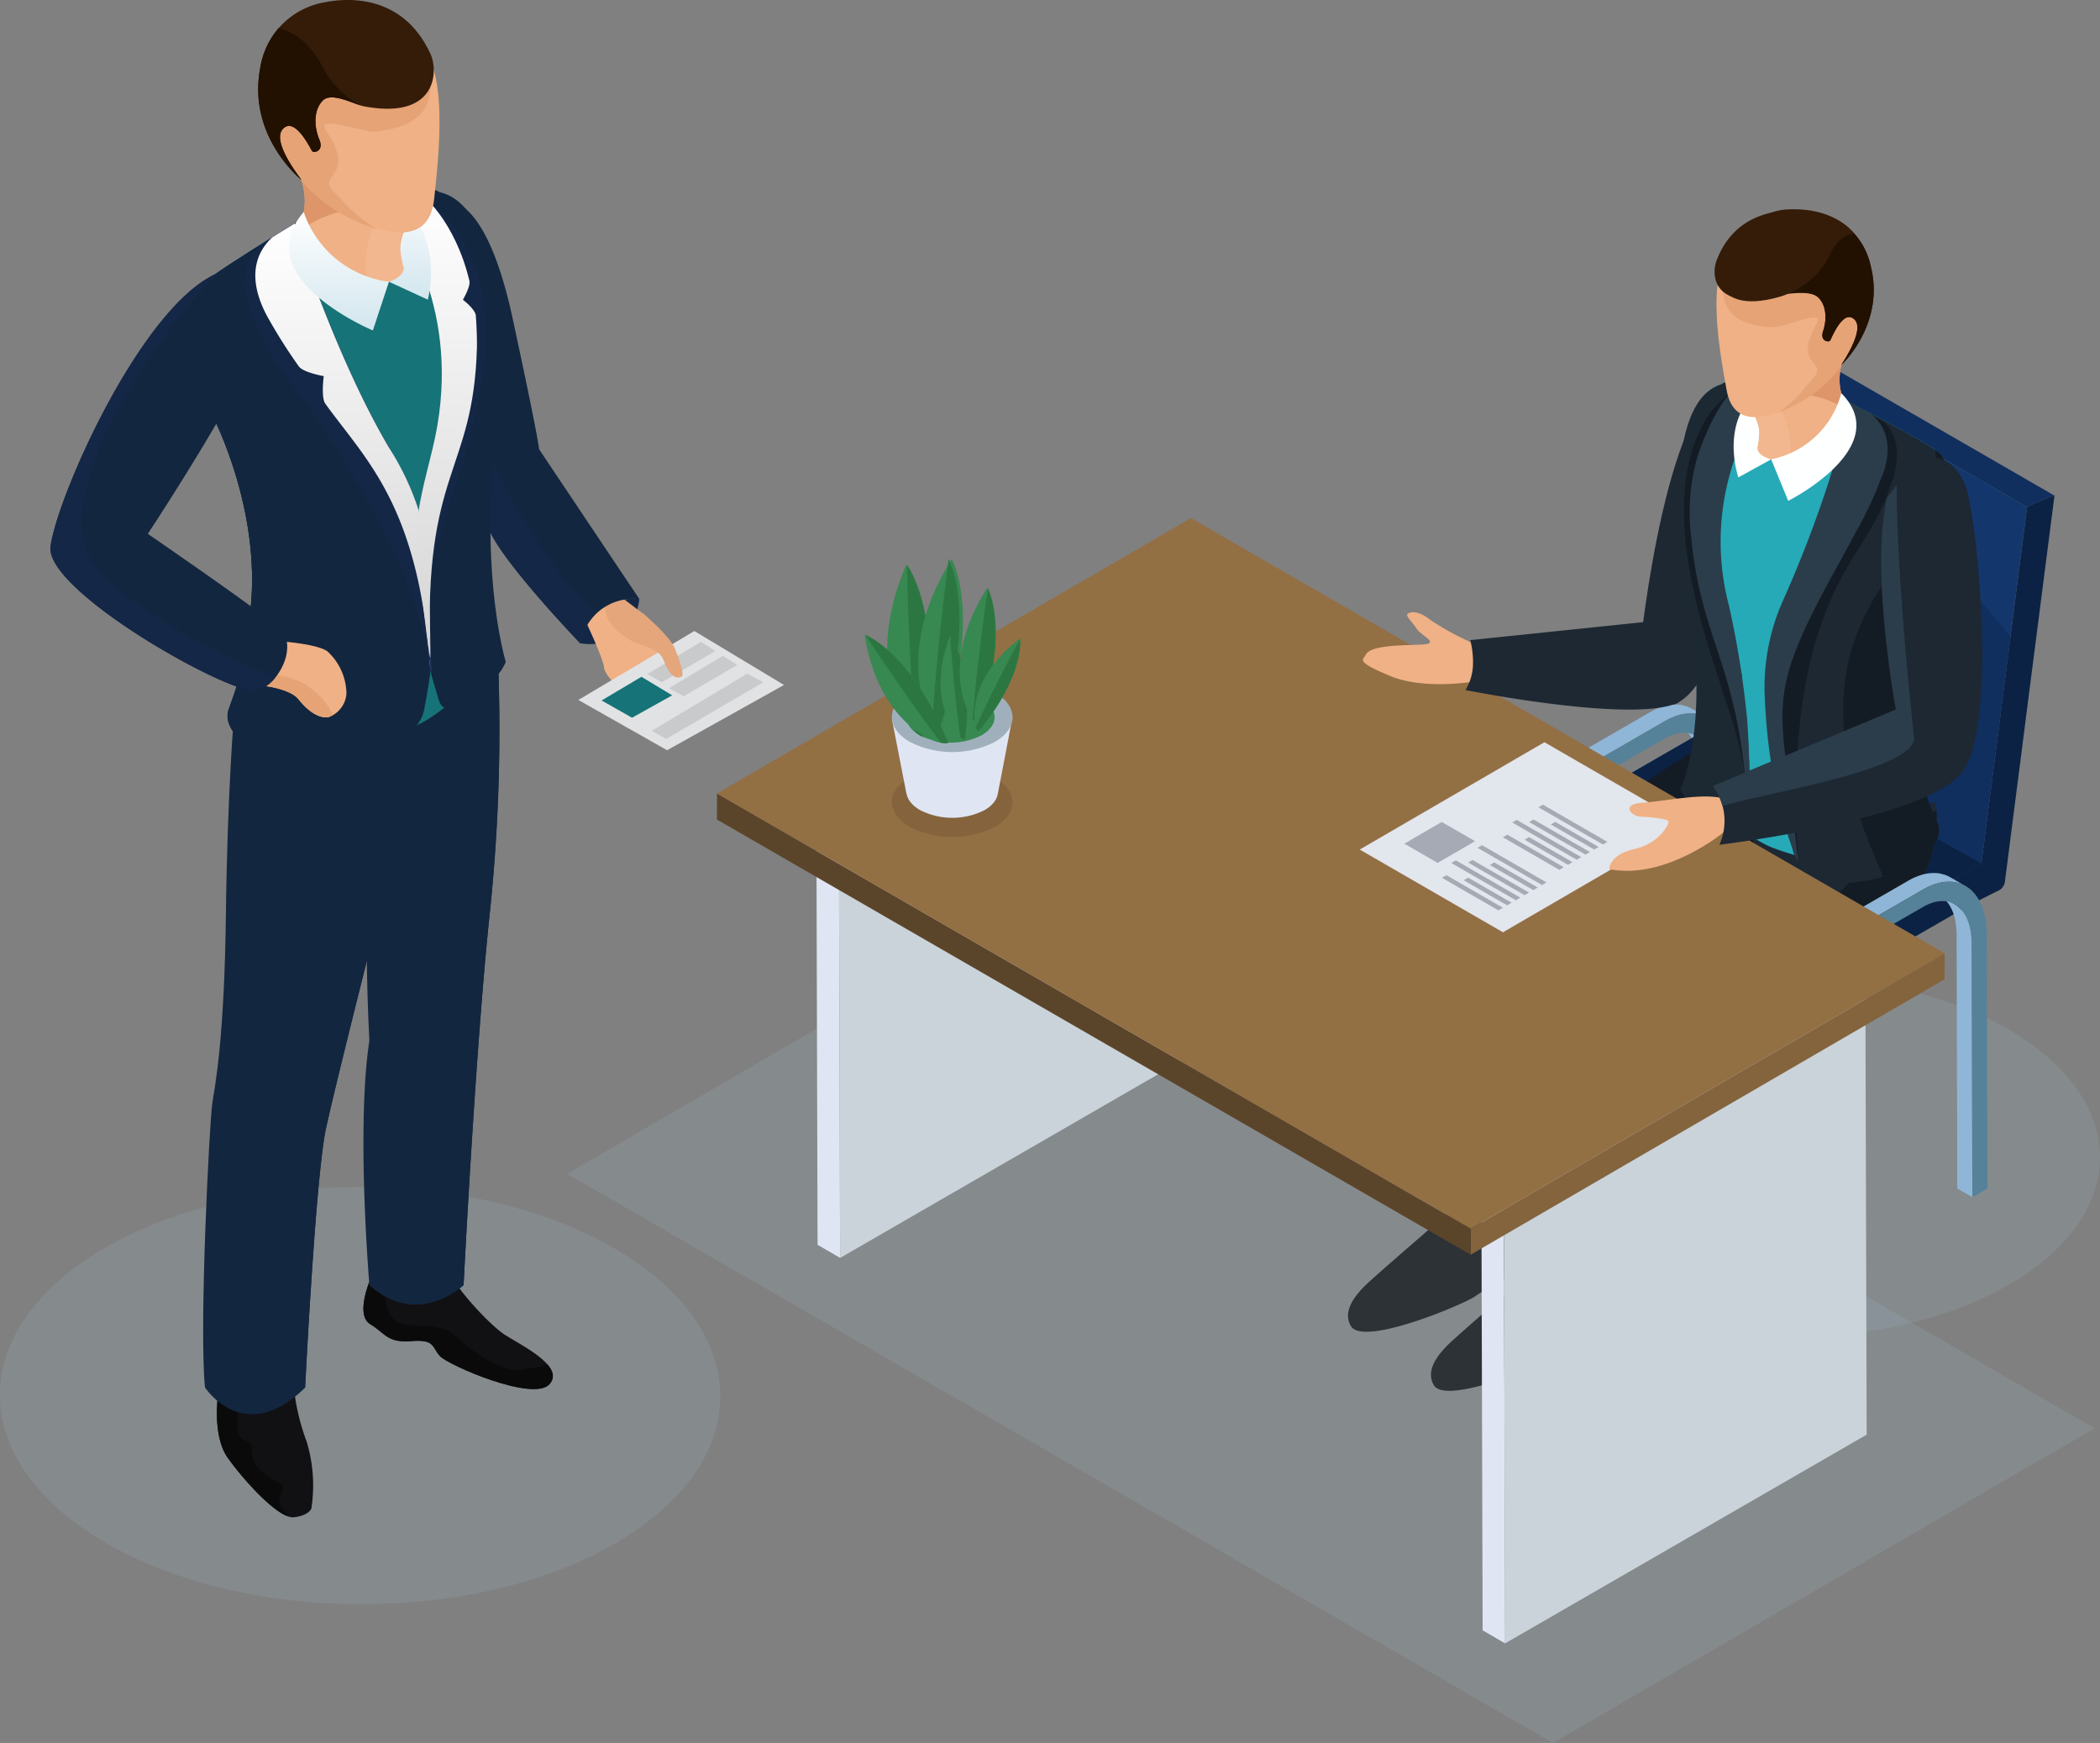 <svg xmlns="http://www.w3.org/2000/svg" xmlns:xlink="http://www.w3.org/1999/xlink" width="286.385" height="237.695" viewBox="0 0 286.385 237.695">
  <rect x="0" y="0" width="286.385" height="237.695" fill="#808080" stroke="none"/>
  <defs>
    <linearGradient id="linear-gradient" x1="0.5" x2="0.5" y2="1" gradientUnits="objectBoundingBox">
      <stop offset="0" stop-color="#fff"/>
      <stop offset="1" stop-color="#d3d3d3"/>
    </linearGradient>
    <linearGradient id="linear-gradient-3" x1="0.5" x2="0.5" y2="1" gradientUnits="objectBoundingBox">
      <stop offset="0" stop-color="#fff"/>
      <stop offset="1" stop-color="#d2e6ee"/>
    </linearGradient>
    <clipPath id="clip-path">
      <path id="Trazado_10129" data-name="Trazado 10129" d="M1609.628,254.641q-1.351,10.528-2.708,21.056-.681,5.291-1.358,10.585-1.354,10.527-2.711,21.056a.666.666,0,0,1,.209-.146l6.674-51.885A1.19,1.19,0,0,1,1609.628,254.641Z" transform="translate(-1602.852 -254.641)" fill="none"/>
    </clipPath>
  </defs>
  <g id="Grupo_10192" data-name="Grupo 10192" transform="translate(-1384.904 -208.671)">
    <g id="Grupo_10134" data-name="Grupo 10134" transform="translate(1384.904 208.671)">
      <g id="Grupo_10130" data-name="Grupo 10130" transform="translate(0 161.88)" opacity="0.2" style="mix-blend-mode: multiply;isolation: isolate">
        <path id="Trazado_10069" data-name="Trazado 10069" d="M1468.628,367.073c19.243,11.113,19.346,29.126.228,40.238s-50.212,11.1-69.46-.005-19.335-29.12-.226-40.227S1449.39,355.968,1468.628,367.073Z" transform="translate(-1384.904 -358.745)" fill="#9cb6c1"/>
      </g>
      <path id="Trazado_10070" data-name="Trazado 10070" d="M1466.333,284.423s-6.994-.928-8.067,6.02C1458.266,290.443,1465.272,291.864,1466.333,284.423Z" transform="translate(-1379.133 -202.715)" fill="#152746"/>
      <path id="Trazado_10071" data-name="Trazado 10071" d="M1458.674,286.866s2.622,5.471,2.8,6.928,3.255,4.056,5.046,4.611,6.745,1.509,5.855-1.106-1.883-3.65-2.2-5.362a11.745,11.745,0,0,0-3.2-5.347c-1.027-.7-4.337-2.957-4.337-2.957Z" transform="translate(-1379.101 -202.774)" fill="#efb185"/>
      <g id="Grupo_10131" data-name="Grupo 10131" transform="translate(78.87 86.051)">
        <path id="Trazado_10072" data-name="Trazado 10072" d="M1470.125,304.708l15.944-8.9-12.225-7.357-15.821,9.4Z" transform="translate(-1458.022 -288.447)" fill="#e1e2e4"/>
        <path id="Trazado_10073" data-name="Trazado 10073" d="M1465.119,299.819l5.47-3.056-4.195-2.524-5.431,3.229Z" transform="translate(-1457.791 -287.991)" fill="#167377"/>
        <path id="Trazado_10074" data-name="Trazado 10074" d="M1468.714,295.329l7.31-4.26-1.974-1.252-7.306,4.4Z" transform="translate(-1457.336 -288.339)" fill="#c8cacc"/>
        <path id="Trazado_10075" data-name="Trazado 10075" d="M1471.483,297.1l7.312-4.263-1.975-1.252-7.305,4.4Z" transform="translate(-1457.118 -288.2)" fill="#c8cacc"/>
        <path id="Trazado_10076" data-name="Trazado 10076" d="M1469.264,302.745l13.257-7.734-2.2-1.166-13.025,7.785Z" transform="translate(-1457.292 -288.022)" fill="#c8cacc"/>
      </g>
      <path id="Trazado_10077" data-name="Trazado 10077" d="M1466.752,286.562s3.532,2.94,4.223,4.747,1.311,3.524.8,3.735c-1.228.516-1.958-1.178-2.452-2.4s-2.446-1.836-3.589-2.169-5.18-2.992-4.118-5.488l1.756-.986Z" transform="translate(-1378.883 -202.745)" fill="#e5a67c"/>
      <path id="Trazado_10078" data-name="Trazado 10078" d="M1442.074,234.143s5.1-.849,8.718,15.944,3.612,17.857,3.612,17.857l13.679,20.432a7.358,7.358,0,0,0-8.067,6.02s-11.35-11.784-12.626-16.034S1426.344,236.269,1442.074,234.143Z" transform="translate(-1380.883 -206.668)" fill="#12263f"/>
      <path id="Trazado_10079" data-name="Trazado 10079" d="M1459.409,291.95a7.965,7.965,0,0,1,2.162-4.068c-8.592-7.792-14.985-22.661-14.985-22.661l-2.857,3.515c1.549,3.564,2.769,6.223,3.055,7.178C1448.06,280.166,1459.409,291.95,1459.409,291.95Z" transform="translate(-1380.276 -204.222)" fill="#152746"/>
      <path id="Trazado_10080" data-name="Trazado 10080" d="M1431.764,370.632s-2.052,4.784,0,6.015,2.32,2.594,5.6,2.322,2.806.821,3.93,2.048,12.745,6.289,14.928,3.828-3.962-5.347-6.145-6.775-7.387-7.167-7.524-8.806S1431.764,370.632,1431.764,370.632Z" transform="translate(-1381.29 -196.077)" fill="#111114"/>
      <path id="Trazado_10081" data-name="Trazado 10081" d="M1431.764,376.489c2.049,1.232,2.32,2.594,5.6,2.322s2.806.821,3.93,2.048,12.745,6.289,14.928,3.828c.748-.845.522-1.731-.19-2.6-.8.146-1.927.348-3.405.605-3.415.6-7.821-3.34-9.518-4.808s-3.841-.893-6.775-1.383-2.527-4.968-2.527-4.968l-2.17-.755C1431.233,371.851,1430.019,375.443,1431.764,376.489Z" transform="translate(-1381.29 -195.919)" fill="#0a0a0a"/>
      <path id="Trazado_10082" data-name="Trazado 10082" d="M1412.5,384.894s-.868,5.651,1.3,8.713,6.95,8.356,9.014,8.119,2.39-1.177,2.39-1.177a20.482,20.482,0,0,0-.651-9.178,29.8,29.8,0,0,1-1.629-6.477Z" transform="translate(-1382.747 -194.809)" fill="#111114"/>
      <path id="Trazado_10083" data-name="Trazado 10083" d="M1413.8,393.607c1.91,2.688,5.835,7.105,8.156,7.974-3.064-3.943,1.53-3.128-1.924-5-4.745-2.574-1.713-4.727-3.833-5.329s-.567-5.833-.567-5.833l-1.142-.523H1412.5S1411.632,390.545,1413.8,393.607Z" transform="translate(-1382.747 -194.809)" fill="#0a0a0a"/>
      <path id="Trazado_10084" data-name="Trazado 10084" d="M1436.181,300.224s9.752-1.061,13.018-8.287a238.435,238.435,0,0,1-1.085,34.43c-1.974,18.49-3.6,51.007-3.6,51.007s-6.322,5.952-12.846,0c0,0-1.832-21.465,0-33.365,0,0-1.223-20.829.817-31.245S1436.181,300.224,1436.181,300.224Z" transform="translate(-1381.29 -202.121)" fill="#12263f"/>
      <path id="Trazado_10085" data-name="Trazado 10085" d="M1444.073,377.374s1.631-32.516,3.6-51.007a238.435,238.435,0,0,0,1.085-34.43c-2.39,5.294-8.264,7.278-11.236,7.961.236,7.058.9,27.858.792,34.774-.1,6.576-1.385,33.828-1.931,45.274C1440.724,380.522,1444.073,377.374,1444.073,377.374Z" transform="translate(-1380.854 -202.121)" fill="#12263f"/>
      <path id="Trazado_10086" data-name="Trazado 10086" d="M1414.835,298.587s-.942,10.81-1.144,27.613-1.425,23.13-1.836,25.708-1.834,30.7-1.017,38.9c0,0,5.3,8.2,13.658,0,0,0,1.425-28.825,2.852-35.386s9.412-38.43,12.634-49.869c1.427-5.056,1.764-6.967,1.764-6.967S1427.677,308.7,1414.835,298.587Z" transform="translate(-1382.883 -201.598)" fill="#12263f"/>
      <path id="Trazado_10087" data-name="Trazado 10087" d="M1424.049,390.953s1.425-28.825,2.852-35.386,9.412-38.43,12.634-49.869a26.811,26.811,0,0,1,4.722-8.944s-9.24,6.484-17.236,6.465c-.355,2.468-3.742,26-4.537,36.288-.782,10.2-7.764,46.083-5.895,55.084C1418.652,394.654,1421.17,393.777,1424.049,390.953Z" transform="translate(-1382.436 -201.742)" fill="#12263f"/>
      <path id="Trazado_10088" data-name="Trazado 10088" d="M1424.209,236.693s-14.379,8.66-14.672,9.832-3.959,4.214,2.5,16.921c0,0,8.408,13.708,5.7,28.188a89.434,89.434,0,0,1-3.185,12.836s7.307,9.352,25.426,1.194c3.656-1.643,9.6-7.215,11.221-11.471a97.055,97.055,0,0,1-1.282-26.4c1.319-14.374,1.332-32.908-6.908-34.786C1443.007,233.005,1440.782,230.676,1424.209,236.693Z" transform="translate(-1383.069 -206.792)" fill="#167377"/>
      <path id="Trazado_10089" data-name="Trazado 10089" d="M1450.018,297.056s-3.328-10.874-1.581-28.488c1.54-15.512.786-33.686-7.454-35.564,0,0-.952-.99-6.211-.009l-.807.6s12.121,13.235,7.018,34.121c-3.413,13.965-5.13,18.228-.079,34.6C1442.058,306.067,1448.924,299.939,1450.018,297.056Z" transform="translate(-1381.045 -206.792)" fill="#12263f"/>
      <path id="Trazado_10090" data-name="Trazado 10090" d="M1429.759,243.878l-8.936-1.486-5.263,8.689Z" transform="translate(-1382.492 -206.018)" fill="#89b7c9"/>
      <path id="Trazado_10091" data-name="Trazado 10091" d="M1409.537,246.239c-.292,1.175-3.959,4.214,2.5,16.921,0,0,7.217,13.68,4.984,28.108-.957,6.2-.795,6.608-2.753,11.944-1.164,3.178,3.959,6.764,9.609,7.908,7.1,1.436,16.168-3.562,17-7.734,3.515-17.747.052-27.673-4.762-35.848-7.333-12.434-12.859-29.789-12.859-29.789l1.517-1.54c-.189.067-.372.129-.561.2C1424.209,236.407,1409.83,245.066,1409.537,246.239Z" transform="translate(-1383.069 -206.505)" fill="#1b2f5b"/>
      <path id="Trazado_10092" data-name="Trazado 10092" d="M1409.537,246.239c-.292,1.175-3.959,4.214,2.5,16.921,0,0,7.217,13.68,4.984,28.108-.957,6.2-.795,6.608-2.753,11.944-1.164,3.178,3.959,6.764,9.609,7.908,7.1,1.436,16.168-3.562,17-7.734,3.515-17.747.052-27.673-4.762-35.848-7.333-12.434-12.859-29.789-12.859-29.789l1.517-1.54c-.189.067-.372.129-.561.2C1424.209,236.407,1409.83,245.066,1409.537,246.239Z" transform="translate(-1383.069 -206.505)" fill="#12263f"/>
      <path id="Trazado_10093" data-name="Trazado 10093" d="M1418.813,249.6a73.352,73.352,0,0,0,4.291,6.8c.591.856,3.413,1.341,3.413,1.341s-.394,2.919.207,3.754c5.617,7.794,12.786,13.915,14.334,36.472,0,0,.091-15.034-1-19.87a36.477,36.477,0,0,0-4.649-10.613c-7.333-12.434-12.859-29.79-12.859-29.79l.3-.31c-.2-.3-.3-.449-.3-.449-.726.438-1.8,1.1-3.042,1.865C1417.525,240.632,1415.8,243.986,1418.813,249.6Z" transform="translate(-1382.365 -206.448)" fill="#1d396b"/>
      <path id="Trazado_10094" data-name="Trazado 10094" d="M1419.057,239.19l-.767,3.028s9.59,17.889,17.22,28.807c6.68,9.567,5.414,28.412,5.414,28.412.517-14.518-14.9-35.619-19.011-41.274-11.624-16-2.855-18.973-2.855-18.973Z" transform="translate(-1382.467 -206.27)" fill="#152746"/>
      <path id="Trazado_10095" data-name="Trazado 10095" d="M1418.813,249.6a73.352,73.352,0,0,0,4.291,6.8c.591.856,3.413,1.341,3.413,1.341s-.394,2.919.207,3.754c5.617,7.794,12.786,13.915,14.334,36.472,0,0,.091-15.034-1-19.87a36.477,36.477,0,0,0-4.649-10.613c-7.333-12.434-12.859-29.79-12.859-29.79l.3-.31c-.2-.3-.3-.449-.3-.449-.726.438-1.8,1.1-3.042,1.865C1417.525,240.632,1415.8,243.986,1418.813,249.6Z" transform="translate(-1382.365 -206.448)" fill="url(#linear-gradient)"/>
      <path id="Trazado_10096" data-name="Trazado 10096" d="M1439.264,292.969c.438,3.065.28.462-.12-4.388A21.652,21.652,0,0,0,1439.264,292.969Z" transform="translate(-1380.642 -202.385)" fill="#1b2f5b"/>
      <path id="Trazado_10097" data-name="Trazado 10097" d="M1440.665,267.574c-1.137,4.654-2.086,8.232-2.657,11.538.448,4.865.943,5.028,1.252,8.787.565-9.13,5.2-16.729,7.3-29.964,2.706-17.068-7.065-23.517-7.065-23.517l.068,9.57A40.234,40.234,0,0,1,1440.665,267.574Z" transform="translate(-1380.727 -206.646)" fill="#152746"/>
      <path id="Trazado_10098" data-name="Trazado 10098" d="M1440.026,268.025c-1.093,4.454-2.124,8.22-2.074,10.8-.077,4.679,1.882,19.9,1.786,17.382-1-25.423,5.862-24.78,6.348-42.028.032-1.2-.066-3.242-.151-4.355-.067-.878-1.763-2.163-1.763-2.163s1.079-1.8.887-2.586c-1.958-8.108-6.451-12.123-7.708-12.447-.135.013-.286.03-.43.045l-2.956,2.616C1436.583,238.7,1444.317,250.455,1440.026,268.025Z" transform="translate(-1381.045 -206.787)" fill="url(#linear-gradient)"/>
      <path id="Trazado_10099" data-name="Trazado 10099" d="M1427.6,231.824s11.242,4.934,6.991,13.449l5.3,2.446S1443.873,233.063,1427.6,231.824Z" transform="translate(-1381.545 -206.85)" fill="url(#linear-gradient-3)"/>
      <g id="Grupo_10133" data-name="Grupo 10133" transform="translate(35.207)">
        <path id="Trazado_10100" data-name="Trazado 10100" d="M1420.772,226.942s5.051,6.609,1.766,11.534c-1.835,2.753,3.355,8.611,11.447,7.544,0,0,3.557-1.148,3.094-2.433-1.044-2.931.036-4.7,1.165-7.078S1420.772,226.942,1420.772,226.942Z" transform="translate(-1417.289 -207.234)" fill="#efb185"/>
        <path id="Trazado_10101" data-name="Trazado 10101" d="M1422.483,238.449a2.215,2.215,0,0,0-.358,1.107c2.83-3.315,8.65-3.96,8.65-3.96l-8.311-7.986c-.309-.125-.575-.233-.811-.326l-.179.777C1422.745,230.167,1424.933,234.775,1422.483,238.449Z" transform="translate(-1417.234 -207.207)" fill="#dd9569"/>
        <path id="Trazado_10102" data-name="Trazado 10102" d="M1436.262,243.093c-1.092-4.694.036-4.7,1.165-7.078.311-.654-.87-1.668-2.743-2.8a5.692,5.692,0,0,0-1.209,1.58c-2.8,5.074-2.516,8.857-1.992,10.851a8.329,8.329,0,0,0,1.686-.122C1434.128,245.311,1436.605,244.545,1436.262,243.093Z" transform="translate(-1416.474 -206.74)" fill="#f2b78f"/>
        <g id="Grupo_10132" data-name="Grupo 10132">
          <path id="Trazado_10103" data-name="Trazado 10103" d="M1419.015,224.581s2.635,9.02,9.228,12.73c5.852,3.294,12.523,5.25,13.252-1.5.577-5.367,2.22-19.049-2.657-21.43-6.278-3.059-8.789-7.213-15.593-4.145C1423.245,210.233,1415.533,214.462,1419.015,224.581Z" transform="translate(-1417.499 -208.633)" fill="#efb185"/>
          <path id="Trazado_10104" data-name="Trazado 10104" d="M1419.015,224.409a20.631,20.631,0,0,0,9.211,12.856,26.061,26.061,0,0,0,5.493,2.439c-3.094-1.949-3.443-2.6-5.91-5.091s3.277-1.867-1.076-8.379c-1.481-2.216,5.186.305,6.637.166,8.577-.826,7.589-5.7,7.611-7.792a14.09,14.09,0,0,0-.9-2.495l-.918-1.511c-.1-.136-.212-.271-.323-.395a28.735,28.735,0,0,0-3-2.868c-3.678.339-14.127,1.308-14.333,1.379-.141.045-1.767,2.616-3.274,5.058A14.175,14.175,0,0,0,1419.015,224.409Z" transform="translate(-1417.498 -208.461)" fill="#e6a376"/>
          <path id="Trazado_10105" data-name="Trazado 10105" d="M1423.465,233.225s-7.415-5.9-5.65-15.243a10.742,10.742,0,0,1,8.891-9.017c3.884-.745,10.8-.618,14.341,7.07,1.1,2.4.838,8.98-9.019,7.147-1.415-.264-4.479-2.046-5.7-.776s-1.2,3.484-.442,5.309c.662,1.6-.775,1.881-1,1.548s-2.408-4.889-4.037-2.933C1419.4,228.1,1423.272,232.919,1423.465,233.225Z" transform="translate(-1417.543 -208.671)" fill="#341c09"/>
          <path id="Trazado_10106" data-name="Trazado 10106" d="M1423.465,232.945c-.193-.305-4.069-5.129-2.609-6.894,1.63-1.956,3.82,2.6,4.037,2.933s1.66.055,1-1.548c-.76-1.825-.775-4.037.442-5.309,1.1-1.153,3.725.2,5.259.662a12.228,12.228,0,0,1-5.147-5.085c-1.783-3.475-4.05-5-6.119-5.481a11.066,11.066,0,0,0-2.51,5.479C1416.05,227.049,1423.465,232.945,1423.465,232.945Z" transform="translate(-1417.543 -208.392)" fill="#221101"/>
        </g>
      </g>
      <path id="Trazado_10107" data-name="Trazado 10107" d="M1423.448,235.476a14.166,14.166,0,0,0,11.625,9.51l-2.193,6.639S1415.7,244.487,1423.448,235.476Z" transform="translate(-1382.03 -206.562)" fill="url(#linear-gradient-3)"/>
      <path id="Trazado_10108" data-name="Trazado 10108" d="M1409.537,245.577c-.292,1.175-3.959,4.214,2.5,16.921,0,0,7.217,13.68,4.984,28.108-.957,6.2-.795,6.608-2.753,11.944-1.127,3.072,3.624,6.526,9.046,7.784,2.647-7.759,3.495-9.952,4.23-18.294,1.01-11.418-.923-20.615-10.98-31.292-8.845-9.39-5.687-13.508-6.067-16.124A3.289,3.289,0,0,0,1409.537,245.577Z" transform="translate(-1383.069 -205.843)" fill="#12263f"/>
      <path id="Trazado_10109" data-name="Trazado 10109" d="M1419.323,289.65s6.248.3,7.874,1.48a7.957,7.957,0,0,1,2.593,5.783,3.681,3.681,0,0,1-2.343,3.152s-1.732.684-4.223-2.432c-.947-1.184-4-1.876-5.841-1.856a2.387,2.387,0,0,1-2.465-2.593C1414.87,291.986,1419.323,289.65,1419.323,289.65Z" transform="translate(-1382.543 -202.301)" fill="#efb185"/>
      <path id="Trazado_10110" data-name="Trazado 10110" d="M1423.118,297.3c2.491,3.116,4.223,2.432,4.223,2.432a3.558,3.558,0,0,0,.439-.2c-.436-1.6-2.389-3.454-3.982-4.395a12.369,12.369,0,0,0-4.745-1.226l-2.779,1.359a2.631,2.631,0,0,0,1,.176C1419.12,295.422,1422.171,296.113,1423.118,297.3Z" transform="translate(-1382.436 -201.966)" fill="#e6a376"/>
      <path id="Trazado_10111" data-name="Trazado 10111" d="M1413.664,243.391c2.823-1.339,7.244,7.074,3.808,13.849-4.284,8.45-12.912,21.515-12.912,21.515s12.9,8.826,17.776,12.678c3.029,2.391-.079,8.29-3.115,8.69-3.686.481-28.772-13.633-27.928-19.674C1392.258,273.532,1403.487,248.223,1413.664,243.391Z" transform="translate(-1384.403 -205.951)" fill="#12263f"/>
      <path id="Trazado_10112" data-name="Trazado 10112" d="M1391.293,280.447c-.844,6.041,24.242,20.155,27.928,19.674a4.6,4.6,0,0,0,2.761-1.822c-11.025-4.649-25.119-12.027-26.218-18.561-2.018-12.012,12.437-30.641,18.294-36.465a1.47,1.47,0,0,0-.395.116C1403.487,248.221,1392.258,273.531,1391.293,280.447Z" transform="translate(-1384.403 -205.949)" fill="#152746"/>
    </g>
    <g id="Grupo_10191" data-name="Grupo 10191" transform="translate(1462.247 237.207)">
      <g id="Grupo_10135" data-name="Grupo 10135" transform="translate(124.153 104.641)" opacity="0.2" style="mix-blend-mode: multiply;isolation: isolate">
        <path id="Trazado_10113" data-name="Trazado 10113" d="M1644.064,339.332c16.635,9.6,16.716,25.176.192,34.778-16.509,9.6-43.389,9.595-60.023-.007s-16.714-25.167-.192-34.765S1627.444,329.736,1644.064,339.332Z" transform="translate(-1571.706 -332.136)" fill="#9cb6c1"/>
      </g>
      <path id="Trazado_10114" data-name="Trazado 10114" d="M1605.245,257.3s5.17.635,4.961,6.5-5.631,31.195-11.849,36.225-6.093-6.946-6.093-6.946S1596.086,256.012,1605.245,257.3Z" transform="translate(-1445.935 -233.385)" fill="#1d2833"/>
      <g id="Grupo_10137" data-name="Grupo 10137" transform="translate(125.854 67.547)">
        <path id="Trazado_10115" data-name="Trazado 10115" d="M1599.731,304.927c-.032-.268-.062-.527-.108-.779-.009-.037-.016-.074-.027-.109a6.46,6.46,0,0,0-.169-.7c-.009-.035-.021-.064-.032-.1-.059-.191-.13-.37-.2-.543-.02-.054-.045-.109-.068-.161-.067-.15-.147-.291-.224-.427-.03-.054-.057-.115-.092-.168s-.053-.071-.078-.108a4.363,4.363,0,0,0-.456-.572c-.051-.054-.1-.1-.157-.153a3.282,3.282,0,0,0-.624-.485l2.053,1.2a3.276,3.276,0,0,1,.629.481c.048.05.1.1.15.153a4.1,4.1,0,0,1,.464.578c.016.026.037.043.055.07a.265.265,0,0,1,.016.031c.036.055.064.117.093.172a3.383,3.383,0,0,1,.183.337.672.672,0,0,1,.043.091c.018.051.048.106.067.163.036.074.066.15.1.23.037.106.071.217.11.329.006.024.018.044.025.067a.264.264,0,0,0,.018.058c.037.137.073.279.108.426.018.079.035.165.05.248a.282.282,0,0,0,.018.074c0,.031.014.065.016.1.025.138.046.277.063.423.011.1.024.2.033.3,0,.016,0,.029,0,.045s0,.046.005.068c.011.138.02.277.023.42s.009.282.009.424v.024l.1,34.629-2.054-1.192-.094-34.629c0-.323-.018-.629-.045-.922C1599.737,304.98,1599.733,304.951,1599.731,304.927Z" transform="translate(-1571.378 -297.521)" fill="#8fb6d7"/>
        <path id="Trazado_10116" data-name="Trazado 10116" d="M1573.287,322.066c0-.172.014-.349.021-.523a.911.911,0,0,0,.01-.129.2.2,0,0,1,.009-.052c.01-.113.016-.228.026-.343.019-.176.038-.351.062-.527.009-.074.018-.147.029-.219a.507.507,0,0,0,.016-.115c.01-.066.018-.133.029-.2.03-.181.057-.362.094-.545.021-.112.046-.224.069-.34.006-.03.014-.058.021-.091a.764.764,0,0,1,.018-.118c.043-.187.086-.367.133-.55.039-.16.084-.317.123-.472a.168.168,0,0,1,.006-.024c.008-.018.008-.037.016-.057.049-.182.1-.365.157-.544s.11-.354.167-.531c0-.014.011-.025.014-.037a.151.151,0,0,0,.006-.02c.055-.151.107-.3.162-.456s.121-.329.183-.494c.021-.056.045-.112.07-.167a.331.331,0,0,1,.03-.074c.027-.08.062-.155.091-.233.067-.157.135-.313.2-.468.053-.126.114-.256.174-.383a.105.105,0,0,0,.013-.038l.028-.046c.076-.169.153-.337.239-.5s.174-.347.265-.52a.046.046,0,0,0,.014-.027.373.373,0,0,0,.029-.051c.133-.244.265-.489.409-.727.027-.051.064-.1.09-.149.135-.219.271-.43.406-.643.07-.112.139-.23.214-.342.028-.036.053-.072.078-.11.061-.091.126-.177.19-.266.087-.124.171-.254.259-.374s.184-.238.273-.356a1.049,1.049,0,0,0,.067-.088.109.109,0,0,1,.021-.025c.107-.136.217-.27.329-.406s.208-.25.315-.368c.016-.019.032-.04.046-.054s.036-.04.054-.06c.073-.083.147-.163.218-.241.109-.116.214-.231.326-.341.057-.059.117-.116.176-.171a.743.743,0,0,1,.078-.078c.028-.029.057-.061.083-.092.115-.1.236-.211.349-.315s.232-.206.348-.3v-.006a.179.179,0,0,0,.025-.021c.1-.087.217-.177.321-.262s.227-.172.337-.257c.047-.032.095-.065.139-.1.029-.021.056-.038.084-.061s.078-.054.119-.079c.108-.076.215-.146.318-.218l.331-.2a.82.82,0,0,1,.074-.042l13.18-7.613c.08-.046.163-.091.245-.133.1-.059.208-.113.313-.164.078-.041.155-.079.242-.114a.1.1,0,0,0,.035-.019l.039-.016c.1-.045.2-.087.311-.129a3.257,3.257,0,0,1,.308-.116c.035-.013.069-.023.1-.035l.057-.022c.053-.015.106-.033.157-.047.106-.033.213-.064.318-.091.078-.018.157-.033.237-.051l.057-.012a.126.126,0,0,1,.043-.006c.108-.025.226-.044.338-.06s.215-.024.329-.033a.064.064,0,0,0,.023,0h.01c.135-.008.262-.012.384-.01.086,0,.171,0,.254.01.033,0,.061,0,.093,0a.444.444,0,0,0,.067,0,4.652,4.652,0,0,1,.493.071.386.386,0,0,1,.042.015c.084.015.173.046.257.068a2.826,2.826,0,0,1,.3.082c.016,0,.037.017.057.025a4.34,4.34,0,0,1,.675.313c.684.4,1.373.795,2.05,1.191a3.972,3.972,0,0,0-.67-.31,3.7,3.7,0,0,0-.381-.115c-.073-.022-.149-.045-.229-.061a4.254,4.254,0,0,0-.612-.088.509.509,0,0,0-.083,0,5.308,5.308,0,0,0-.655,0c-.007,0-.01,0-.014,0a5.649,5.649,0,0,0-.722.1c-.014,0-.03.009-.044.011a6.345,6.345,0,0,0-.712.19l-.064.022c-.254.086-.511.186-.766.3l-.018.01a8.967,8.967,0,0,0-.814.419l-13.176,7.609c-.286.163-.568.347-.847.544-.026.017-.052.037-.081.055-.274.2-.539.4-.806.625l-.012.008c-.266.229-.53.471-.79.722-.026.027-.053.054-.078.078-.243.242-.482.491-.715.752-.018.019-.037.04-.051.057q-.371.422-.726.872c-.014.016-.023.03-.034.044-.19.246-.374.5-.558.762-.061.085-.127.174-.187.265-.094.141-.184.285-.276.426-.149.228-.294.461-.435.694-.157.268-.315.539-.467.818-.014.027-.032.058-.049.088-.188.353-.368.716-.541,1.085-.007.013-.014.032-.023.047-.157.342-.306.691-.446,1.041-.02.045-.039.093-.059.138-.144.356-.274.714-.395,1.074-.005.015-.01.029-.014.044q-.193.563-.345,1.132c-.014.04-.018.072-.033.109-.092.357-.183.716-.259,1.079-.006.035-.014.072-.021.11-.072.351-.137.705-.189,1.053-.005.05-.012.09-.019.137-.045.35-.089.695-.109,1.043-.006.038-.01.077-.014.118-.027.375-.037.745-.037,1.116l.094,34.63-2.046-1.193-.1-34.629C1573.283,322.394,1573.283,322.232,1573.287,322.066Z" transform="translate(-1573.283 -297.747)" fill="#8fb6d7"/>
        <g id="Grupo_10136" data-name="Grupo 10136" transform="translate(2.051 1.191)">
          <path id="Trazado_10117" data-name="Trazado 10117" d="M1583.8,307.528c-4.769,2.752-8.631,9.988-8.613,16.134l.094,34.63,2.067-1.19-.1-34.633c-.016-4.831,2.933-10.478,6.555-12.571l13.18-7.61c3.624-2.094,6.59.139,6.6,4.974l.1,34.629,2.064-1.189-.1-34.63c-.014-6.151-3.909-8.907-8.674-6.154Z" transform="translate(-1575.184 -298.852)" fill="#558299"/>
        </g>
      </g>
      <g id="Grupo_10142" data-name="Grupo 10142" transform="translate(157.475 18.484)">
        <g id="Grupo_10140" data-name="Grupo 10140" transform="translate(0.275 2.566)" style="isolation: isolate">
          <g id="Grupo_10139" data-name="Grupo 10139" clip-path="url(#clip-path)">
            <g id="Grupo_10138" data-name="Grupo 10138" style="isolation: isolate">
              <path id="Trazado_10118" data-name="Trazado 10118" d="M1603.046,307.143l6.674-51.885,0,0-6.674,51.887Z" transform="translate(-1602.837 -254.593)" fill="#123468"/>
              <path id="Trazado_10119" data-name="Trazado 10119" d="M1603.047,307.151l6.674-51.887c-.018-.038-.03-.073-.045-.111l-6.69,52.037a.582.582,0,0,1,.062-.039Z" transform="translate(-1602.842 -254.601)" fill="#113365"/>
              <path id="Trazado_10120" data-name="Trazado 10120" d="M1602.987,307.195l6.69-52.037a.218.218,0,0,1-.016-.069l-6.706,52.123.032-.017Z" transform="translate(-1602.844 -254.606)" fill="#113163"/>
              <path id="Trazado_10121" data-name="Trazado 10121" d="M1602.957,307.217l6.706-52.123c-.007-.02-.018-.043-.025-.063l-6.708,52.206a.216.216,0,0,1,.027-.021Z" transform="translate(-1602.846 -254.61)" fill="#103060"/>
              <path id="Trazado_10122" data-name="Trazado 10122" d="M1602.932,307.242l6.708-52.206-.012-.061-6.717,52.28.021-.012Z" transform="translate(-1602.847 -254.615)" fill="#102f5e"/>
              <path id="Trazado_10123" data-name="Trazado 10123" d="M1602.912,307.258l6.717-52.28c0-.02,0-.04,0-.059l-6.733,52.353.021-.014Z" transform="translate(-1602.849 -254.619)" fill="#0f2e5b"/>
              <path id="Trazado_10124" data-name="Trazado 10124" d="M1602.893,307.276l6.733-52.353a.354.354,0,0,1-.005-.06l-6.744,52.425.016-.012Z" transform="translate(-1602.85 -254.624)" fill="#0f2c58"/>
              <path id="Trazado_10125" data-name="Trazado 10125" d="M1602.878,307.293l6.744-52.425c0-.024-.006-.043-.006-.065l-6.747,52.5.01-.009Z" transform="translate(-1602.851 -254.628)" fill="#0f2b56"/>
              <path id="Trazado_10126" data-name="Trazado 10126" d="M1602.869,307.306l6.747-52.5a.362.362,0,0,1,0-.067l-6.758,52.577.006-.012Z" transform="translate(-1602.851 -254.633)" fill="#0e2a53"/>
              <path id="Trazado_10127" data-name="Trazado 10127" d="M1602.863,307.324l6.758-52.577a.43.43,0,0,1,.008-.082l-6.772,52.67a.013.013,0,0,1,.007-.011Z" transform="translate(-1602.852 -254.639)" fill="#0e2851"/>
              <path id="Trazado_10128" data-name="Trazado 10128" d="M1602.856,307.337l6.772-52.67v-.026l-.337,2.613-.336,2.621-.335,2.63-.345,2.631-.335,2.633-.338,2.642-.682,5.287-.338,2.646-.343,2.647-.677,5.292-.339,2.644-.342,2.643-.343,2.641-.338,2.635-.334,2.63-.342,2.628-.335,2.622-.338,2.614Z" transform="translate(-1602.852 -254.641)" fill="#0d274e"/>
            </g>
          </g>
        </g>
        <g id="Grupo_10141" data-name="Grupo 10141" transform="translate(0 2.22)">
          <path id="Trazado_10130" data-name="Trazado 10130" d="M1609.755,254.32c-2.187,17-4.971,34.765-7.158,51.77,11.25,6.494,23.7,13.523,34.955,20.016,2.185-17,4.486-34.883,6.674-51.885C1632.975,267.725,1621,260.816,1609.755,254.32Z" transform="translate(-1602.597 -254.32)" fill="#13376d"/>
        </g>
        <path id="Trazado_10131" data-name="Trazado 10131" d="M1609.127,253.923v-.012c0-.02,0-.043.008-.064a.275.275,0,0,1,0-.059.236.236,0,0,1,.009-.054.209.209,0,0,1,.016-.056.445.445,0,0,0,.014-.061.34.34,0,0,1,.021-.067c.009-.024.016-.047.027-.071s.026-.053.037-.081l0-.014h0a.4.4,0,0,0,.039-.068c.021-.031.037-.061.059-.091a.673.673,0,0,1,.063-.087l0-.006a1.006,1.006,0,0,1,.074-.087c.026-.03.057-.06.083-.09a.394.394,0,0,1,.039-.032c.009-.009.013-.018.023-.024a.166.166,0,0,0,.035-.032,1.128,1.128,0,0,1,.112-.082c.025-.021.059-.041.089-.061a.122.122,0,0,0,.021-.013l.01,0a1.015,1.015,0,0,1,.127-.069,1.087,1.087,0,0,1,.135-.063l.023-.01.391-.156a1.036,1.036,0,0,1,.121-.044,1.555,1.555,0,0,1,.153-.043,1.175,1.175,0,0,1,.149-.03h.009c.047-.01.094-.014.14-.019s.1-.005.15-.005a1.192,1.192,0,0,1,.124,0h.025c.047,0,.1.01.147.017l.146.026.08.024.025.006.039.012a1.258,1.258,0,0,1,.161.059.888.888,0,0,1,.153.079l1.749,1.006,1.752,1.013,1.711.987q2.6,1.5,5.2,3l.133.077.251.146q2.409,1.388,4.819,2.781l.234.136.181.1q3.2,1.845,6.383,3.688l.509.293,1.517.873q2.76,1.594,5.523,3.189l.013.006,1.752,1.016.56.322q1.474.846,2.94,1.7a.169.169,0,0,0-.073.01h-.017a8.7,8.7,0,0,0-.844.3l-.392.156c-.3.119-.628.257-.942.4l-.072.032c-.016.009-.032.014-.046.022-.426.187-.828.375-1.119.526l-.01,0-.017.011a1.625,1.625,0,0,0-.188.1l-34.471-19.9a.064.064,0,0,1-.013-.024.092.092,0,0,1-.01-.027.078.078,0,0,1-.012-.024.122.122,0,0,1-.011-.025.132.132,0,0,0-.01-.026.12.12,0,0,0-.009-.026l0-.027c0-.009-.007-.017-.007-.023a.111.111,0,0,0-.011-.028.129.129,0,0,1-.006-.028.059.059,0,0,1,0-.025.072.072,0,0,1-.009-.027.154.154,0,0,0,0-.029.308.308,0,0,1,0-.044.194.194,0,0,1-.005-.043c0-.038,0-.077,0-.115Z" transform="translate(-1602.083 -252.262)" fill="#102f5e"/>
        <path id="Trazado_10132" data-name="Trazado 10132" d="M1641.677,272.884a.53.53,0,0,1,.084-.046c.028-.016.062-.031.1-.05a.315.315,0,0,1,.069-.032.181.181,0,0,1,.062-.033c.016-.011.039-.02.061-.033l.063-.027.011-.009a.586.586,0,0,0,.066-.035.5.5,0,0,0,.088-.042l.1-.044c.041-.021.08-.036.119-.058s.1-.044.149-.066a.281.281,0,0,1,.043-.018c.045-.024.092-.043.146-.068h0l0,0c.206-.088.41-.183.624-.27a.032.032,0,0,1,.014-.008.051.051,0,0,0,.021-.011c.2-.083.394-.163.578-.238l.392-.156c.605-.242.943-.35.938-.3-.2,1.569-.47,3.663-.671,5.234l-.678,5.261-.676,5.274q-.951,7.386-1.9,14.772l-.135,1.1-.345,2.642-.071.605q-.809,6.281-1.617,12.563l0,.014-.005.054q-.335,2.592-.667,5.176a1.628,1.628,0,0,1-1.064,1.253l-.388.161a1.942,1.942,0,0,1-.551.122c-.013,0-.018.012-.039.012a.1.1,0,0,1-.031,0,1.3,1.3,0,0,1-.251-.005.334.334,0,0,1-.073,0l-.018,0-.084-.011a.96.96,0,0,1-.139-.027h0c-.026-.006-.046-.015-.069-.02s-.037-.008-.052-.015a.258.258,0,0,0-.046-.013,1.421,1.421,0,0,1-.133-.056.462.462,0,0,1-.064-.036.041.041,0,0,1-.029-.01l-.01-.005a.557.557,0,0,1-.086-.051.489.489,0,0,1-.078-.054.325.325,0,0,1-.055-.043l-.007-.005a.736.736,0,0,1-.059-.05l-.052-.053a.387.387,0,0,1-.051-.052c-.012-.013-.021-.028-.035-.042a.028.028,0,0,1-.015-.014l-.01-.014c-.023-.036-.053-.068-.073-.108a1.355,1.355,0,0,1-.062-.121Z" transform="translate(-1600.048 -250.763)" fill="#0b2244"/>
      </g>
      <g id="Grupo_10144" data-name="Grupo 10144" transform="translate(119.532 69.5)">
        <path id="Trazado_10133" data-name="Trazado 10133" d="M1600.872,339.982v-.463l37.6-21.91c.086,0,.237.549.328.567.01,0-.757.08-.742.083l.012,0,.032.008c.025.011.05.017.078.027s.045.017.068.028l.069.033a.158.158,0,0,1,.033.016h0a.251.251,0,0,0,.039.022,9.4,9.4,0,0,1,.151.1c.018.014.041.036.064.053l.012,0,.01.012c.029.028.064.058.093.088s.069.076.1.118l.011.015.018.026c.028.039.059.074.086.116s.04.071.058.1a.776.776,0,0,0,.05.093c0,.013.014.026.021.045a.559.559,0,0,1,.041.1,1.864,1.864,0,0,1,.08.223c0,.024.016.037.021.056a.524.524,0,0,0,.007.056,2.423,2.423,0,0,1,.078.58v.492c0,.8,1.482.662.952.968-.683.4-3.217,1.61-3.9,2l-1.667.97-1.864,1.079-1.878,1.081-.941.543c-.969.56-1.934,1.119-2.9,1.676l-1.8,1.033-1.885,1.093-1.884,1.084-1.884,1.094-1.889,1.087-1.882,1.086-1.889,1.093-1.881,1.085-1.731,1c-.092.055-.18.107-.276.156l-1.752,1.017-1.87,1.082-1.867,1.074-1.865,1.075-1.852,1.071s-.01-.467-.012-1.261l0-.493v-2.384Z" transform="translate(-1564.791 -298.138)" fill="#0b2244"/>
        <g id="Grupo_10143" data-name="Grupo 10143" transform="translate(1.526)">
          <path id="Trazado_10134" data-name="Trazado 10134" d="M1568.837,320.855c11.268,6.545,23.295,13.533,34.555,20.084,12.04-6.956,25.2-14.751,37.237-21.7-11.262-6.546-23.641-13.138-34.907-19.683Z" transform="translate(-1568.837 -299.558)" fill="#133870"/>
        </g>
        <path id="Trazado_10135" data-name="Trazado 10135" d="M1567.429,321.091c0-.055.009-.116.018-.173,0-.009,0-.024,0-.037a.087.087,0,0,0,.009-.036c0-.028.006-.061.012-.092.013-.049.025-.1.037-.154a.428.428,0,0,1,.033-.085.182.182,0,0,0,.005-.032.133.133,0,0,1,.011-.024.6.6,0,0,1,.053-.137c.018-.04.031-.08.051-.12.009-.012.013-.023.021-.032l0-.01a.689.689,0,0,1,.039-.072.67.67,0,0,1,.062-.1c.016-.031.039-.059.057-.088.011-.006.016-.018.025-.027h0c.012-.016.023-.031.032-.042s.041-.047.059-.07a.262.262,0,0,0,.05-.054.588.588,0,0,0,.055-.047.31.31,0,0,1,.044-.04.25.25,0,0,1,.05-.037c.016-.017.034-.027.046-.041l.056-.035a.679.679,0,0,1,.078-.045l.064-.037c.032-.013.063-.029.094-.043a.2.2,0,0,0,.047-.014.119.119,0,0,0,.041-.018.249.249,0,0,0,.037-.008l.035-.007a.2.2,0,0,1,.036-.011.1.1,0,0,1,.035-.006.126.126,0,0,1,.03-.006.136.136,0,0,1,.031,0,.124.124,0,0,0,.037,0,.122.122,0,0,0,.028,0h.031a.114.114,0,0,1,.03,0h.035l34.555,20.084h0v2.847l0,.493c0,.141,0,.265,0,.389v.4c0,.043.006.082.006.122v.27a.332.332,0,0,0,0,.082l-1.747-1.012-1.13-.656q-2.906-1.692-5.809-3.376l-.072-.042L1593,337.875l-1.764-1.024-1.049-.612q-1.052-.607-2.113-1.229l-.38-.219-.153-.09q-2.577-1.5-5.156-3l-3.532-2.054q-3.517-2.047-7.032-4.087l-3.492-2.024a1.58,1.58,0,0,1-.349-.293h-.005a.108.108,0,0,1-.016-.027.593.593,0,0,1-.1-.123.927.927,0,0,1-.1-.147.825.825,0,0,1-.057-.109.21.21,0,0,1-.02-.028c0-.008,0-.012-.011-.016-.026-.054-.044-.106-.069-.158s-.041-.112-.061-.169a1.125,1.125,0,0,1-.028-.129.2.2,0,0,1-.013-.032V322.3c-.018-.06-.026-.118-.039-.177s-.014-.12-.018-.184a1.392,1.392,0,0,1-.008-.179v-.012l0-.491C1567.422,321.2,1567.426,321.152,1567.429,321.091Z" transform="translate(-1567.422 -298.005)" fill="#102f5e"/>
      </g>
      <path id="Trazado_10136" data-name="Trazado 10136" d="M1568.748,320.859l56.53,7.325,15.357-8.942-34.906-19.684Z" transform="translate(-1447.785 -230.058)" fill="#0b2244"/>
      <path id="Trazado_10137" data-name="Trazado 10137" d="M1609.7,254.273l32.229,37.561-3.988,30.97-34.906-19.684Z" transform="translate(-1445.088 -233.62)" fill="#102f5e"/>
      <g id="Grupo_10145" data-name="Grupo 10145" transform="translate(106.489 72.061)">
        <path id="Trazado_10138" data-name="Trazado 10138" d="M1581.827,364.077s1.316,4.627-1.938,5.79a28.394,28.394,0,0,0-7.179,3.546c-1.251.983-15.245,6.933-16.967,4.117s2.449-6,3.5-6.979,10.6-9.226,10.6-9.226Z" transform="translate(-1555.33 -297.26)" fill="#111114"/>
        <path id="Trazado_10139" data-name="Trazado 10139" d="M1592.313,371.542s1.317,4.629-1.942,5.795a28.427,28.427,0,0,0-7.174,3.537c-1.256.99-15.245,6.933-16.968,4.125s2.451-6,3.5-6.982,10.6-9.223,10.6-9.223Z" transform="translate(-1554.505 -296.672)" fill="#111114"/>
        <path id="Trazado_10140" data-name="Trazado 10140" d="M1604.24,301.932s-34.313,21.573-35.3,27.059-.781,37.8-.781,37.8,8.791,3.788,13.031,1.424l3.556-30.452s26.991-19.922,28.181-20.663S1604.24,301.932,1604.24,301.932Z" transform="translate(-1554.322 -301.932)" fill="#131c24"/>
        <path id="Trazado_10141" data-name="Trazado 10141" d="M1612.546,316.441c-1.19.741-28.181,20.663-28.181,20.663l-3.556,30.452c-2.048,1.14-5.156.841-7.819.237,1.215-9.243,3.933-29.6,4.912-34.764,1.277-6.735,28.964-22.673,28.964-22.673l5.639,5.281C1612.657,316.063,1612.687,316.352,1612.546,316.441Z" transform="translate(-1553.941 -301.269)" fill="#0e1419"/>
        <path id="Trazado_10142" data-name="Trazado 10142" d="M1603.46,302.694s3.965,11.777,6.026,14.345c0,0-27.421,14.517-28.827,21.528s-3.115,37.041-3.115,37.041a17.154,17.154,0,0,0,14.393,1.069s3.066-23.059,3.381-32.344c0,0,41.469-10.976,38.4-33.677C1633.72,310.657,1617.849,316.968,1603.46,302.694Z" transform="translate(-1553.583 -301.872)" fill="#1d2833"/>
        <path id="Trazado_10143" data-name="Trazado 10143" d="M1594.562,343.669c-.315,9.285-3.381,32.344-3.381,32.344a18.781,18.781,0,0,1-4.047.943c.234-3.609.525-8.346.891-14.58,1.371-23.258,4.952-22.815,4.952-22.815,26.313-11.874,31.627-23.218,31.627-23.218l8.45-5.2C1634.587,333.057,1594.562,343.669,1594.562,343.669Z" transform="translate(-1552.828 -301.207)" fill="#131c24"/>
      </g>
      <path id="Trazado_10144" data-name="Trazado 10144" d="M1619.593,259.353s13.091,6.672,13.415,7.68,3.723,3.434-1.13,14.932c0,0-6.5,12.492-3.236,24.973a78.821,78.821,0,0,0,3.579,11.014s-5.809,8.621-22.135,2.613c-3.3-1.21-8.836-5.707-10.511-9.321a84.979,84.979,0,0,0-.511-23.143c-2.046-12.469-3.2-28.656,3.881-30.808C1602.944,257.294,1604.743,255.121,1619.593,259.353Z" transform="translate(-1445.523 -233.426)" fill="#26aab7"/>
      <path id="Trazado_10145" data-name="Trazado 10145" d="M1597.38,312.575s3.9-8.484,1.279-23.759c-2.3-13.452-2.766-29.371,4.313-31.523,0,0,.771-.923,5.421-.392l.742.476s-9.843,10.813-5.742,29.185c2.405,10.766,3.914,18.291,3.252,31.526C1606.47,321.522,1598.516,315.028,1597.38,312.575Z" transform="translate(-1445.552 -233.426)" fill="#1c2933"/>
      <path id="Trazado_10147" data-name="Trazado 10147" d="M1632.137,266.852c.329,1.007,3.723,3.434-1.13,14.932,0,0-5.458,12.394-2.615,24.858,1.22,5.352,1.112,5.72,3.146,10.262,1.216,2.7-3.042,6.152-7.9,7.5-6.107,1.687-10.8,0-11.78-3.593-4.17-15.284-4.234-25.575-.948-33.584a249.828,249.828,0,0,0,8.734-26.946l-1.416-1.252c.165.049.325.092.5.14C1618.722,259.172,1631.813,265.844,1632.137,266.852Z" transform="translate(-1444.653 -233.246)" fill="#1d2833"/>
      <path id="Trazado_10148" data-name="Trazado 10148" d="M1622.883,261.345l.852,2.6s-7.27,16.218-13.257,26.222c-5.243,8.766,2,31.088,2,31.088-1.672-27.938,5.833-37.966,9.077-43.163,9.165-14.686,1.324-16.745,1.324-16.745Z" transform="translate(-1444.652 -233.064)" fill="#131c24"/>
      <path id="Trazado_10149" data-name="Trazado 10149" d="M1623.686,270.41a53.022,53.022,0,0,1-2.849,6.133c-.461.788-2.336,4.308-2.772,5.092-10.974,19.683-7.448,18.948-5.534,40.536,0,0-4.069-8.473-4.536-23.23a29.067,29.067,0,0,1,2.3-11.888,165.985,165.985,0,0,0,9.393-26.812l-.285-.251.237-.414c.657.341,1.64.85,2.768,1.444C1624.252,262.5,1625.969,265.323,1623.686,270.41Z" transform="translate(-1444.699 -233.203)" fill="#2b3d4b"/>
      <path id="Trazado_10150" data-name="Trazado 10150" d="M1603.053,286.944c1.284,4,1.935,7.045,2.645,9.9-.094,4.274.476,10.5.437,13.8-1.057-7.942-5.148-15.624-7.391-27.146-3.875-19.879,5.29-25.044,5.29-25.044l.534,8.361C1603.077,272.044,1600.387,278.617,1603.053,286.944Z" transform="translate(-1445.501 -233.292)" fill="#131c24"/>
      <path id="Trazado_10151" data-name="Trazado 10151" d="M1603.908,287.566a128.473,128.473,0,0,1,2.453,15.374c.647,9.2.243,17.355.176,15.149-.7-22.265-6.288-24.669-7.774-39.706a27.617,27.617,0,0,1,.832-11.228c2.3-6.93,5.339-10.053,6.419-10.417l.375.014,2.745,2.1A34.188,34.188,0,0,0,1603.908,287.566Z" transform="translate(-1445.443 -233.426)" fill="#2b3d4b"/>
      <path id="Trazado_10152" data-name="Trazado 10152" d="M1614.478,255.453s-9.513,5-5.274,12.178l-4.476,2.465S1600.341,257.541,1614.478,255.453Z" transform="translate(-1445.005 -233.527)" fill="#feffff"/>
      <path id="Trazado_10153" data-name="Trazado 10153" d="M1620.455,250.767s-4,6.084-.835,10.183c1.774,2.293-2.4,7.732-9.525,7.3,0,0-3.183-.78-2.859-1.933.738-2.625-.315-4.1-1.454-6.112S1620.455,250.767,1620.455,250.767Z" transform="translate(-1444.876 -233.896)" fill="#efb185"/>
      <path id="Trazado_10154" data-name="Trazado 10154" d="M1619.148,260.922a1.876,1.876,0,0,1,.383.944c-2.676-2.718-7.8-2.922-7.8-2.922l6.772-7.492c.263-.125.489-.234.683-.331l.208.666C1618.41,253.707,1616.788,257.867,1619.148,260.922Z" transform="translate(-1444.404 -233.868)" fill="#dd9569"/>
      <path id="Trazado_10155" data-name="Trazado 10155" d="M1607.236,265.815c.672-4.165-.315-4.1-1.454-6.112-.308-.549.66-1.508,2.222-2.61a4.929,4.929,0,0,1,1.161,1.305c2.762,4.256,2.744,7.578,2.413,9.352a7.015,7.015,0,0,1-1.482,0C1609.242,267.619,1607.031,267.1,1607.236,265.815Z" transform="translate(-1444.876 -233.398)" fill="#f2b78f"/>
      <g id="Grupo_10146" data-name="Grupo 10146" transform="translate(156.48 0.139)">
        <path id="Trazado_10156" data-name="Trazado 10156" d="M1622.236,248.554s-1.739,8.043-7.272,11.692c-4.9,3.237-10.615,5.36-11.664-.494-.834-4.652-3.12-16.5.991-18.88,5.294-3.064,7.232-6.846,13.36-4.586C1617.652,236.285,1624.654,239.5,1622.236,248.554Z" transform="translate(-1601.657 -235.228)" fill="#efb185"/>
        <path id="Trazado_10157" data-name="Trazado 10157" d="M1622.179,248.366a18.067,18.067,0,0,1-7.245,11.8,23,23,0,0,1-4.645,2.467c2.582-1.893,2.843-2.487,4.843-4.812s-2.977-1.429.425-7.381c1.154-2.03-4.515.584-5.785.551-7.548-.193-6.984-4.507-7.13-6.336a12.954,12.954,0,0,1,.621-2.234l.714-1.373c.083-.125.169-.251.257-.365a25,25,0,0,1,2.447-2.692c3.233.069,12.418.27,12.6.315.13.032,1.707,2.176,3.172,4.216A12.336,12.336,0,0,1,1622.179,248.366Z" transform="translate(-1601.599 -235.04)" fill="#e6a376"/>
        <path id="Trazado_10158" data-name="Trazado 10158" d="M1618.943,256.372s6.111-5.61,3.991-13.661a9.414,9.414,0,0,0-8.328-7.331c-3.435-.41-10.042-.2-12.658,6.735-.815,2.164-.262,6.9,8.234,4.691,1.216-.315,4.447-.741,5.584.293s1.265,2.97.717,4.609c-.482,1.442.791,1.593.967,1.289s1.8-4.418,3.343-2.808C1622.181,251.639,1619.091,256.093,1618.943,256.372Z" transform="translate(-1601.675 -235.255)" fill="#341c09"/>
        <path id="Trazado_10159" data-name="Trazado 10159" d="M1618.323,256.166c.148-.279,3.238-4.733,1.849-6.182-1.539-1.61-3.169,2.506-3.343,2.808s-1.449.153-.967-1.289c.548-1.64.427-3.574-.717-4.609-1.032-.94-3.868-.463-5.584-.293,1.408-.9,4.216-1.217,5.219-3.563,1.336-3.144,3.225-4.616,5-5.165a9.721,9.721,0,0,1,2.531,4.632C1624.434,250.556,1618.323,256.166,1618.323,256.166Z" transform="translate(-1601.055 -235.049)" fill="#221101"/>
      </g>
      <path id="Trazado_10160" data-name="Trazado 10160" d="M1618.393,258.38a12.4,12.4,0,0,1-9.562,9.021l2.324,5.665S1625.717,265.771,1618.393,258.38Z" transform="translate(-1444.632 -233.297)" fill="#feffff"/>
      <path id="Trazado_10161" data-name="Trazado 10161" d="M1631.4,266.339c.329,1.007,3.723,3.434-1.13,14.932,0,0-5.458,12.394-2.615,24.858,1.22,5.352,1.112,5.72,3.146,10.262,1.171,2.61-2.762,5.923-7.42,7.359-2.791-6.613-3.663-8.477-4.83-15.716-1.582-9.912-.464-18.064,7.66-28.013,7.14-8.746,4.132-12.149,4.3-14.457C1631.026,265.917,1631.353,266.188,1631.4,266.339Z" transform="translate(-1443.916 -232.732)" fill="#131c24"/>
      <path id="Trazado_10162" data-name="Trazado 10162" d="M1601.932,242.125s-1.253,7.744,8.607,4.941c0,0,4.928-1.313,6.911-5.889.422-.975,1.562-2.593,3.232-2.761,0,0-2.622-3.728-9.415-3.247-3.2.225-6.511,3.331-7.323,3.836S1604.444,242.748,1601.932,242.125Z" transform="translate(-1445.179 -235.126)" fill="#341c09"/>
      <g id="Grupo_10148" data-name="Grupo 10148" transform="translate(161.079 90.502)">
        <path id="Trazado_10163" data-name="Trazado 10163" d="M1632.386,326.21c-.023-.272-.059-.53-.1-.776-.009-.04-.018-.078-.025-.115a6.774,6.774,0,0,0-.169-.7c-.01-.032-.025-.063-.032-.1a4.725,4.725,0,0,0-.2-.543,1.391,1.391,0,0,0-.069-.157c-.068-.152-.141-.29-.221-.435-.032-.05-.061-.111-.094-.162s-.055-.073-.073-.109a4.235,4.235,0,0,0-.458-.571c-.055-.057-.1-.1-.157-.156a3.548,3.548,0,0,0-.627-.484l2.049,1.193a3.244,3.244,0,0,1,.628.486,1.176,1.176,0,0,1,.153.148,4.036,4.036,0,0,1,.464.581c.016.023.039.044.057.068a.215.215,0,0,0,.016.034c.033.055.064.118.1.17.06.112.124.219.183.334a.941.941,0,0,0,.037.093c.023.052.043.1.068.162.035.08.063.149.1.228.039.109.075.216.11.332.006.02.016.044.025.067a.166.166,0,0,0,.016.053c.041.138.08.285.108.43.021.081.04.164.054.248a.331.331,0,0,0,.012.076.77.77,0,0,1,.02.1c.025.138.047.279.062.422.018.1.023.2.032.3,0,.014,0,.029,0,.042a.435.435,0,0,1,0,.072c.014.137.024.274.028.413s.009.28.009.427v.023l.1,34.635-2.056-1.192-.094-34.635c0-.319-.021-.626-.045-.919C1632.393,326.264,1632.39,326.234,1632.386,326.21Z" transform="translate(-1604.034 -318.802)" fill="#8fb6d7"/>
        <path id="Trazado_10164" data-name="Trazado 10164" d="M1605.95,343.348c0-.174.012-.347.021-.521,0-.043.012-.087.012-.134a.283.283,0,0,0,.006-.046c0-.116.016-.232.025-.345.014-.17.041-.349.06-.523.009-.082.021-.15.031-.223.007-.042.012-.079.018-.12.01-.065.016-.126.025-.193.03-.18.06-.364.1-.544.018-.117.042-.227.067-.34,0-.035.013-.061.018-.09s.015-.08.023-.117c.039-.188.082-.37.129-.558.037-.154.079-.315.122-.467a.071.071,0,0,0,.006-.023c0-.022.01-.039.016-.06.051-.181.1-.365.16-.545s.108-.355.169-.526c0-.015.009-.027.01-.04s0-.015.011-.017c.049-.153.1-.31.157-.458s.123-.326.188-.493c.018-.06.045-.115.066-.169.008-.026.025-.052.029-.077.03-.077.065-.153.092-.228.067-.163.133-.316.2-.474.059-.125.116-.249.174-.376.006-.015.013-.026.02-.046s.013-.024.02-.04c.079-.173.161-.339.243-.5s.174-.347.272-.519c0-.009.009-.014.01-.026a.194.194,0,0,1,.029-.05c.133-.247.267-.486.407-.728a1.326,1.326,0,0,1,.092-.149c.13-.218.268-.43.4-.639.073-.115.137-.233.215-.345.024-.039.053-.072.079-.111.064-.087.127-.177.189-.267.087-.123.176-.249.261-.374s.182-.238.272-.355c.023-.028.043-.057.066-.09a.105.105,0,0,0,.023-.026c.1-.134.219-.27.327-.4s.21-.249.313-.371a.511.511,0,0,0,.051-.056c.018-.019.038-.038.057-.057.072-.08.141-.164.215-.241.107-.116.217-.227.326-.339.057-.064.119-.116.172-.173l.08-.08c.032-.028.055-.057.087-.086.114-.111.232-.217.346-.32s.231-.2.347-.3l0,0,.024-.022.321-.26c.114-.088.224-.175.341-.26.045-.03.091-.066.136-.1a.431.431,0,0,0,.083-.059c.041-.025.08-.056.121-.083l.32-.212c.109-.068.217-.137.328-.2.02-.014.046-.025.073-.044l13.184-7.608a2.693,2.693,0,0,1,.24-.136c.1-.056.213-.11.313-.166.082-.039.157-.077.237-.111a.279.279,0,0,0,.043-.016c.007-.01.023-.011.034-.018.1-.043.206-.091.311-.129s.206-.083.306-.117l.1-.034c.023-.007.039-.014.066-.022.051-.013.1-.032.155-.049.1-.031.21-.059.316-.091.074-.018.157-.032.235-.049a.391.391,0,0,1,.057-.014.3.3,0,0,0,.037-.006,3.435,3.435,0,0,1,.342-.057c.107-.014.221-.026.333-.032a.053.053,0,0,1,.021,0l.012,0c.128-.011.258-.013.386-.013.084,0,.166.006.249.01.033.005.062.005.093.01h.067a4.165,4.165,0,0,1,.493.071l.043.012c.085.018.172.047.253.069.1.028.2.049.3.08.018.008.033.021.055.029a3.855,3.855,0,0,1,.673.311c.69.4,1.37.8,2.052,1.192a4.159,4.159,0,0,0-.67-.311c-.121-.044-.246-.08-.38-.117-.077-.017-.15-.043-.226-.059a4.242,4.242,0,0,0-.61-.089.754.754,0,0,0-.082,0,6.376,6.376,0,0,0-.658,0,.022.022,0,0,1-.015,0,5.408,5.408,0,0,0-.724.1.13.13,0,0,0-.044.009,6.18,6.18,0,0,0-.71.189c-.02.01-.044.012-.068.024a6.748,6.748,0,0,0-.759.3.028.028,0,0,0-.018.005,8.838,8.838,0,0,0-.812.421l-13.185,7.608c-.281.166-.564.347-.841.548a.713.713,0,0,0-.076.053c-.281.2-.55.4-.813.623l-.009.008c-.267.231-.536.47-.791.724a.459.459,0,0,0-.077.081c-.245.236-.484.49-.717.746-.018.022-.032.04-.051.06q-.374.419-.726.869l-.035.043q-.285.372-.555.762c-.059.086-.123.174-.187.265-.1.139-.186.286-.277.427-.146.225-.294.461-.436.693-.157.268-.311.541-.463.819a.863.863,0,0,0-.053.087c-.188.356-.37.714-.539,1.081a.351.351,0,0,1-.025.054c-.157.343-.306.686-.445,1.041-.023.043-.041.095-.059.137-.139.355-.272.713-.395,1.072,0,.017-.01.029-.014.047-.126.374-.243.753-.345,1.13-.009.034-.02.074-.031.11-.094.357-.183.716-.257,1.075-.009.038-.015.073-.025.113-.073.353-.135.705-.188,1.054-.006.047-.015.093-.021.134-.043.35-.084.7-.111,1.042,0,.037-.01.081-.012.12-.025.376-.037.749-.037,1.113l.1,34.639-2.051-1.193-.1-34.638C1605.939,343.677,1605.943,343.517,1605.95,343.348Z" transform="translate(-1605.939 -319.028)" fill="#8fb6d7"/>
        <g id="Grupo_10147" data-name="Grupo 10147" transform="translate(2.055 1.192)">
          <path id="Trazado_10165" data-name="Trazado 10165" d="M1616.453,328.808c-4.764,2.75-8.625,9.988-8.609,16.133l.1,34.639,2.069-1.193-.1-34.638c-.011-4.832,2.931-10.474,6.555-12.57l13.18-7.608c3.624-2.092,6.589.138,6.6,4.972l.1,34.635,2.061-1.192-.1-34.635c-.013-6.143-3.91-8.9-8.671-6.151Z" transform="translate(-1607.844 -320.134)" fill="#558299"/>
        </g>
      </g>
      <g id="Grupo_10149" data-name="Grupo 10149" transform="translate(0 88.621)" opacity="0.2" style="mix-blend-mode: multiply;isolation: isolate">
        <path id="Trazado_10166" data-name="Trazado 10166" d="M1664.9,394.9l-73.849,42.919L1456.607,360.2l73.852-42.917Z" transform="translate(-1456.607 -317.284)" fill="#9cb6c1"/>
      </g>
      <g id="Grupo_10165" data-name="Grupo 10165" transform="translate(20.426 42.116)">
        <g id="Grupo_10154" data-name="Grupo 10154" transform="translate(104.235 56.86)">
          <g id="Grupo_10153" data-name="Grupo 10153" style="isolation: isolate">
            <g id="Grupo_10150" data-name="Grupo 10150" transform="translate(0 28.469)">
              <path id="Trazado_10167" data-name="Trazado 10167" d="M1575.431,421.411l-3.066-1.782-.188-66.352,3.066,1.781Z" transform="translate(-1572.177 -353.277)" fill="#dfe5f3"/>
            </g>
            <g id="Grupo_10151" data-name="Grupo 10151">
              <path id="Trazado_10168" data-name="Trazado 10168" d="M1575.242,357.134l-3.066-1.781,49.3-28.469,3.066,1.783Z" transform="translate(-1572.177 -326.884)" fill="#aeb6bc"/>
            </g>
            <g id="Grupo_10152" data-name="Grupo 10152" transform="translate(3.066 1.783)">
              <path id="Trazado_10169" data-name="Trazado 10169" d="M1624.323,328.537l.19,66.354-49.307,28.466L1575.019,357Z" transform="translate(-1575.019 -328.537)" fill="#cad3da"/>
            </g>
          </g>
        </g>
        <g id="Grupo_10159" data-name="Grupo 10159" transform="translate(13.54 4.286)">
          <g id="Grupo_10158" data-name="Grupo 10158" style="isolation: isolate">
            <g id="Grupo_10155" data-name="Grupo 10155" transform="translate(0 28.465)">
              <path id="Trazado_10170" data-name="Trazado 10170" d="M1491.354,372.676l-3.072-1.785-.186-66.356,3.072,1.785Z" transform="translate(-1488.096 -304.535)" fill="#dfe5f3"/>
            </g>
            <g id="Grupo_10156" data-name="Grupo 10156">
              <path id="Trazado_10171" data-name="Trazado 10171" d="M1491.168,308.4l-3.072-1.785,49.307-28.465,3.068,1.783Z" transform="translate(-1488.096 -278.145)" fill="#aeb6bc"/>
            </g>
            <g id="Grupo_10157" data-name="Grupo 10157" transform="translate(3.072 1.783)">
              <path id="Trazado_10172" data-name="Trazado 10172" d="M1540.247,279.8l.186,66.356-49.3,28.468-.186-66.357Z" transform="translate(-1490.944 -279.798)" fill="#cad3da"/>
            </g>
          </g>
        </g>
        <g id="Grupo_10164" data-name="Grupo 10164">
          <g id="Grupo_10163" data-name="Grupo 10163" style="isolation: isolate">
            <g id="Grupo_10160" data-name="Grupo 10160" transform="translate(102.785 59.346)">
              <path id="Trazado_10173" data-name="Trazado 10173" d="M1635.476,329.189l-.008,3.548L1570.833,370.3l.012-3.547Z" transform="translate(-1570.833 -329.189)" fill="#83643d"/>
            </g>
            <g id="Grupo_10161" data-name="Grupo 10161" transform="translate(0 37.563)">
              <path id="Trazado_10174" data-name="Trazado 10174" d="M1578.341,368.339l-.012,3.547-102.785-59.343.01-3.548Z" transform="translate(-1475.543 -308.995)" fill="#5b452a"/>
            </g>
            <g id="Grupo_10162" data-name="Grupo 10162" transform="translate(0.01)">
              <path id="Trazado_10175" data-name="Trazado 10175" d="M1642.971,333.517l-64.631,37.561-102.787-59.344,64.633-37.563Z" transform="translate(-1475.553 -274.171)" fill="#936f44"/>
            </g>
          </g>
        </g>
      </g>
      <path id="Trazado_10176" data-name="Trazado 10176" d="M1572.879,295.45s-7.109,1.332-11.956-.685-3.684-2.179-3.309-2.914c.811-1.6,7.217-1.153,8.4-1.467s-.982-1.249-1.47-2.063-1.6-1.769-1.218-2.035,1.375-.538,3.172.9a39.144,39.144,0,0,0,6.35,3.382Z" transform="translate(-1448.692 -231.118)" fill="#efb185"/>
      <path id="Trazado_10177" data-name="Trazado 10177" d="M1570.836,289.795a12.078,12.078,0,0,1,.374,3.164,7.122,7.122,0,0,1-1.021,3.644s23.186,4.652,29.076,1.664c0,0,5.692-8.777-3.017-11.115Z" transform="translate(-1447.672 -231.034)" fill="#1d2833"/>
      <g id="Grupo_10180" data-name="Grupo 10180" transform="translate(108.086 72.683)">
        <g id="Grupo_10166" data-name="Grupo 10166">
          <path id="Trazado_10178" data-name="Trazado 10178" d="M1601.538,313.788l-25.191,14.641-19.537-11.281L1582,302.509Z" transform="translate(-1556.81 -302.509)" fill="#e2e6ed"/>
        </g>
        <g id="Grupo_10167" data-name="Grupo 10167" transform="translate(17.748 16.392)">
          <path id="Trazado_10179" data-name="Trazado 10179" d="M1579.793,321.128l-.6.351-5.926-3.422.6-.352Z" transform="translate(-1573.264 -317.706)" fill="#a5aab4"/>
        </g>
        <g id="Grupo_10168" data-name="Grupo 10168" transform="translate(12.493 16.115)">
          <path id="Trazado_10180" data-name="Trazado 10180" d="M1577.8,322.529l-.609.356-8.8-5.081.609-.356Z" transform="translate(-1568.392 -317.449)" fill="#a5aab4"/>
        </g>
        <g id="Grupo_10169" data-name="Grupo 10169" transform="translate(14.784 16.061)">
          <path id="Trazado_10181" data-name="Trazado 10181" d="M1578.821,321.844l-.605.35-7.7-4.445.607-.35Z" transform="translate(-1570.516 -317.399)" fill="#a5aab4"/>
        </g>
        <g id="Grupo_10170" data-name="Grupo 10170" transform="translate(6.095 10.874)">
          <path id="Trazado_10182" data-name="Trazado 10182" d="M1572.092,315.211l-5.1,2.961-4.536-2.62,5.094-2.962Z" transform="translate(-1562.461 -312.59)" fill="#a5aab4"/>
        </g>
        <g id="Grupo_10171" data-name="Grupo 10171" transform="translate(11.217 18.132)">
          <path id="Trazado_10183" data-name="Trazado 10183" d="M1575.517,323.762l-.609.355-7.7-4.445.609-.354Z" transform="translate(-1567.209 -319.319)" fill="#a5aab4"/>
        </g>
        <g id="Grupo_10172" data-name="Grupo 10172" transform="translate(14.177 18.465)">
          <path id="Trazado_10184" data-name="Trazado 10184" d="M1576.49,323.049l-.611.354-5.926-3.421.607-.355Z" transform="translate(-1569.953 -319.627)" fill="#a5aab4"/>
        </g>
        <g id="Grupo_10173" data-name="Grupo 10173" transform="translate(16.066 14.042)">
          <path id="Trazado_10185" data-name="Trazado 10185" d="M1581.109,320.606l-.611.355-8.794-5.079.609-.356Z" transform="translate(-1571.704 -315.527)" fill="#a5aab4"/>
        </g>
        <g id="Grupo_10174" data-name="Grupo 10174" transform="translate(26.055 10.866)">
          <path id="Trazado_10186" data-name="Trazado 10186" d="M1587.494,316l-.6.352-5.926-3.422.6-.352Z" transform="translate(-1580.965 -312.583)" fill="#a5aab4"/>
        </g>
        <g id="Grupo_10175" data-name="Grupo 10175" transform="translate(20.8 10.589)">
          <path id="Trazado_10187" data-name="Trazado 10187" d="M1585.5,317.406l-.609.356-8.8-5.08.609-.356Z" transform="translate(-1576.094 -312.326)" fill="#a5aab4"/>
        </g>
        <g id="Grupo_10176" data-name="Grupo 10176" transform="translate(23.092 10.535)">
          <path id="Trazado_10188" data-name="Trazado 10188" d="M1586.522,316.721l-.6.351-7.7-4.445.607-.35Z" transform="translate(-1578.218 -312.276)" fill="#a5aab4"/>
        </g>
        <g id="Grupo_10177" data-name="Grupo 10177" transform="translate(19.525 12.606)">
          <path id="Trazado_10189" data-name="Trazado 10189" d="M1583.218,318.639l-.609.354-7.7-4.445.609-.354Z" transform="translate(-1574.911 -314.195)" fill="#a5aab4"/>
        </g>
        <g id="Grupo_10178" data-name="Grupo 10178" transform="translate(22.484 12.939)">
          <path id="Trazado_10190" data-name="Trazado 10190" d="M1584.192,317.926l-.611.354-5.926-3.421.607-.355Z" transform="translate(-1577.655 -314.504)" fill="#a5aab4"/>
        </g>
        <g id="Grupo_10179" data-name="Grupo 10179" transform="translate(24.373 8.515)">
          <path id="Trazado_10191" data-name="Trazado 10191" d="M1588.811,315.483l-.611.355-8.794-5.079.609-.356Z" transform="translate(-1579.406 -310.404)" fill="#a5aab4"/>
        </g>
      </g>
      <path id="Trazado_10192" data-name="Trazado 10192" d="M1603.864,314.321s-7.837,6.473-15.51,4.96c0,0,.01-2,3.417-2.74s4.709-3.354,4.688-3.749-2.7-.63-3.9-.687-2.635-1.7.28-1.879,7.894-1.292,10.726-.673C1603.565,309.553,1606.39,312.568,1603.864,314.321Z" transform="translate(-1446.243 -229.286)" fill="#efb185"/>
      <path id="Trazado_10193" data-name="Trazado 10193" d="M1629.44,266.357s5.123-.943,6.685,4.716,3.963,31.45-.464,38.109-33.319,10.162-33.319,10.162a7.9,7.9,0,0,0-.878-8.013l24.953-10.433S1620.314,267.87,1629.44,266.357Z" transform="translate(-1445.212 -232.674)" fill="#1d2833"/>
      <g id="Grupo_10190" data-name="Grupo 10190" transform="translate(40.576 47.696)">
        <g id="Grupo_10181" data-name="Grupo 10181" transform="translate(3.711 28.389)" opacity="0.1">
          <path id="Trazado_10194" data-name="Trazado 10194" d="M1511.683,307.057c3.232,1.863,3.242,4.881.041,6.74a12.788,12.788,0,0,1-11.632,0c-3.224-1.861-3.238-4.873-.037-6.733A12.812,12.812,0,0,1,1511.683,307.057Z" transform="translate(-1497.664 -305.663)"/>
        </g>
        <g id="Grupo_10185" data-name="Grupo 10185" transform="translate(3.711 16.8)">
          <g id="Grupo_10182" data-name="Grupo 10182" transform="translate(1.983 11.263)">
            <path id="Trazado_10195" data-name="Trazado 10195" d="M1510.145,306.418c2.453,1.415,2.457,3.706.027,5.119a9.721,9.721,0,0,1-8.829-.005c-2.444-1.412-2.457-3.7-.025-5.111A9.726,9.726,0,0,1,1510.145,306.418Z" transform="translate(-1499.502 -305.361)" fill="#dfe5f3"/>
          </g>
          <path id="Trazado_10196" data-name="Trazado 10196" d="M1497.665,299.592l1.983,10.195h12.463l2.005-10.451Z" transform="translate(-1497.664 -294.571)" fill="#dfe5f3"/>
          <g id="Grupo_10183" data-name="Grupo 10183">
            <path id="Trazado_10197" data-name="Trazado 10197" d="M1511.683,296.312c3.232,1.865,3.242,4.883.041,6.743a12.808,12.808,0,0,1-11.632-.005c-3.224-1.862-3.238-4.872-.037-6.731A12.806,12.806,0,0,1,1511.683,296.312Z" transform="translate(-1497.664 -294.919)" fill="#9fb0bc"/>
          </g>
          <g id="Grupo_10184" data-name="Grupo 10184" transform="translate(1.982 1.282)">
            <path id="Trazado_10198" data-name="Trazado 10198" d="M1509.75,297.124c2.363,1.365,2.367,3.569.027,4.93a9.353,9.353,0,0,1-8.5-.005c-2.357-1.36-2.369-3.56-.032-4.921A9.387,9.387,0,0,1,1509.75,297.124Z" transform="translate(-1499.501 -296.107)" fill="#388852"/>
          </g>
        </g>
        <path id="Trazado_10199" data-name="Trazado 10199" d="M1499.8,301.481s-6.066-7.67-.1-21.466c0,0,5.239,6.606,2.238,23.54A4.772,4.772,0,0,1,1499.8,301.481Z" transform="translate(-1494 -279.291)" fill="#388852"/>
        <path id="Trazado_10200" data-name="Trazado 10200" d="M1499.568,280.106c.114,5.314.413,14.538,1.144,22.755a3.569,3.569,0,0,0,1.023.686C1504.529,287.759,1500.173,280.956,1499.568,280.106Z" transform="translate(-1493.804 -279.284)" fill="#2c7741"/>
        <path id="Trazado_10201" data-name="Trazado 10201" d="M1502.472,300.6s-4.86-8.487,3.088-21.244c0,0,4.2,7.313-1.289,23.613A4.781,4.781,0,0,1,1502.472,300.6Z" transform="translate(-1493.691 -279.343)" fill="#388852"/>
        <path id="Trazado_10202" data-name="Trazado 10202" d="M1505,279.344c-.674,5.272-1.754,14.434-2.249,22.672a3.581,3.581,0,0,0,.908.829C1508.777,287.65,1505.476,280.272,1505,279.344Z" transform="translate(-1493.553 -279.344)" fill="#2c7741"/>
        <g id="Grupo_10186" data-name="Grupo 10186" transform="translate(0 10.32)">
          <path id="Trazado_10203" data-name="Trazado 10203" d="M1503.314,303.195s-7.275-2.572-9.09-14.284c0,0,6.274,2.207,11.385,14.773A3.779,3.779,0,0,1,1503.314,303.195Z" transform="translate(-1494.224 -288.911)" fill="#388852"/>
          <path id="Trazado_10204" data-name="Trazado 10204" d="M1494.308,288.943c2.309,3.5,6.379,9.529,10.326,14.708a2.869,2.869,0,0,0,.969.031C1500.836,291.965,1495.067,289.256,1494.308,288.943Z" transform="translate(-1494.217 -288.909)" fill="#2c7741"/>
        </g>
        <g id="Grupo_10187" data-name="Grupo 10187" transform="translate(10.358 10.513)">
          <path id="Trazado_10205" data-name="Trazado 10205" d="M1505.786,302.048s-3.892-4.449-.7-12.958c0,0,3.36,3.831,2.058,14.146A2.889,2.889,0,0,1,1505.786,302.048Z" transform="translate(-1503.827 -289.09)" fill="#388852"/>
          <path id="Trazado_10206" data-name="Trazado 10206" d="M1505.033,289.143c.227,3.206.683,8.764,1.372,13.7a2.169,2.169,0,0,0,.64.385C1508.257,293.617,1505.421,289.638,1505.033,289.143Z" transform="translate(-1503.732 -289.086)" fill="#2c7741"/>
        </g>
        <g id="Grupo_10188" data-name="Grupo 10188" transform="translate(12.975 3.9)">
          <path id="Trazado_10207" data-name="Trazado 10207" d="M1507.325,299.674s-3.722-6.757,2.705-16.714c0,0,3.218,5.822-1.318,18.6A3.761,3.761,0,0,1,1507.325,299.674Z" transform="translate(-1506.253 -282.96)" fill="#388852"/>
          <path id="Trazado_10208" data-name="Trazado 10208" d="M1509.948,283.04c-.6,4.148-1.574,11.36-2.067,17.852a2.855,2.855,0,0,0,.7.664C1512.814,289.638,1510.308,283.779,1509.948,283.04Z" transform="translate(-1506.125 -282.954)" fill="#2c7741"/>
        </g>
        <g id="Grupo_10189" data-name="Grupo 10189" transform="translate(14.968 10.841)">
          <path id="Trazado_10209" data-name="Trazado 10209" d="M1508.136,300.429s-.882-5.693,6.173-11.035c0,0,.773,4.906-5.682,12.716A2.814,2.814,0,0,1,1508.136,300.429Z" transform="translate(-1508.1 -289.394)" fill="#388852"/>
          <path id="Trazado_10210" data-name="Trazado 10210" d="M1514.3,289.459c-1.486,2.758-4.006,7.571-6.014,12a2.045,2.045,0,0,0,.32.647C1514.627,294.824,1514.367,290.071,1514.3,289.459Z" transform="translate(-1508.085 -289.389)" fill="#2c7741"/>
        </g>
      </g>
      <path id="Trazado_10211" data-name="Trazado 10211" d="M1626.417,300.606l-24.953,10.433a8.593,8.593,0,0,1,1.307,2.731c5.671-1.807,26.6-4.915,26.111-9.429-2.5-23.236-2.357-34.334-2.357-34.334l-1.315,1.713C1622.9,281.542,1626.417,300.606,1626.417,300.606Z" transform="translate(-1445.212 -232.382)" fill="#2b3d4b"/>
    </g>
  </g>
</svg>
